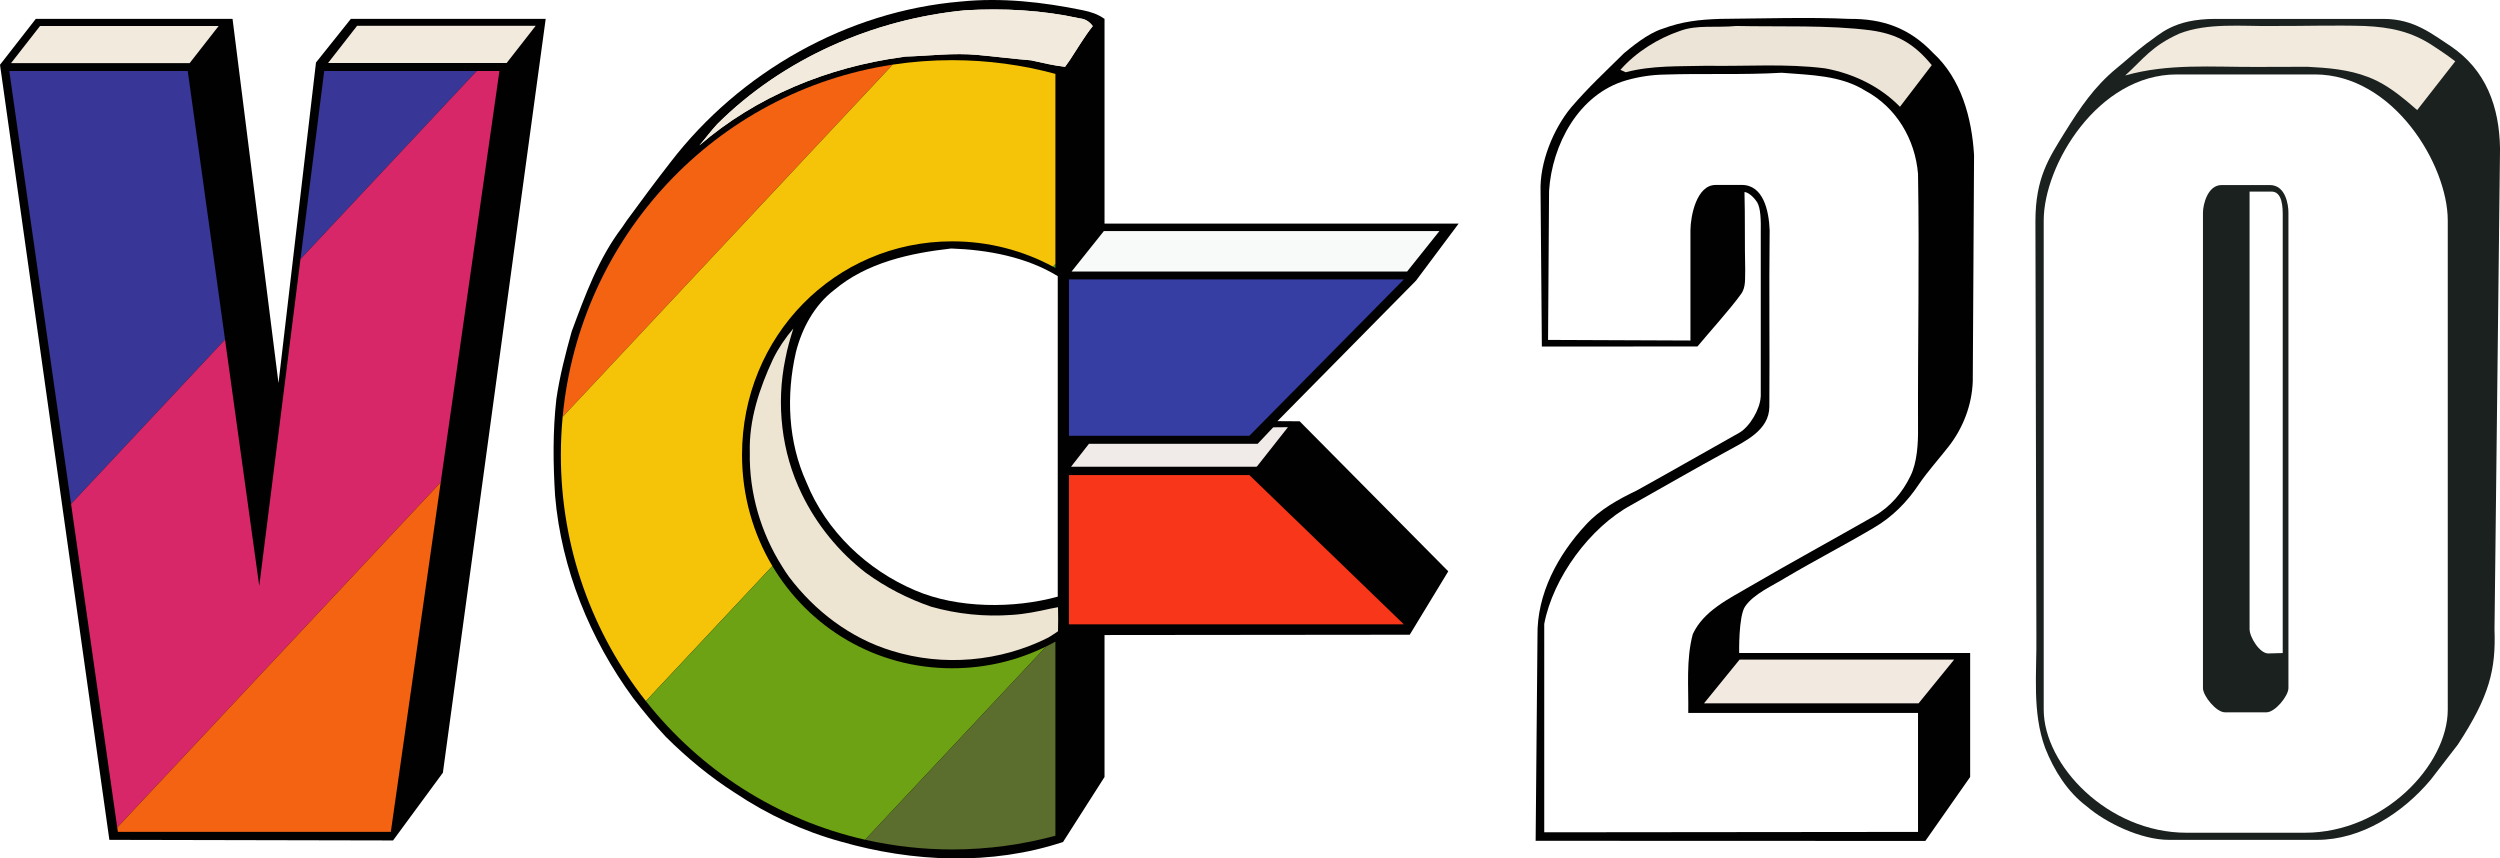 <?xml version="1.0" encoding="UTF-8" standalone="no"?>
<svg
   xmlns:dc="http://purl.org/dc/elements/1.1/"
   xmlns:cc="http://creativecommons.org/ns#"
   xmlns:rdf="http://www.w3.org/1999/02/22-rdf-syntax-ns#"
   xmlns:svg="http://www.w3.org/2000/svg"
   xmlns="http://www.w3.org/2000/svg"
   xml:space="preserve"
   viewBox="0 0 225.108 77.299"
   height="77.299"
   width="225.108"
   y="0px"
   x="0px"
   id="Ebene_1"
   version="1.2"><title
     id="title4513">VC 20 logo</title><defs
     id="defs15" /><g
     transform="translate(-26,-3.8184133e-6)"
     id="g4777"><path
       d="M 125.455,1.701 C 124.819,1.259 124.241,1.077 123.497,0.921 119.886,0.179 116.188,-0.234 112.504,0.14 102.275,1.003 92.61,6.483 86.377,14.604 c -1.349,1.729 -2.653,3.49 -3.946,5.259 -0.1,0.15 -0.306,0.45 -0.406,0.6 -2.132,2.794 -3.336,6.119 -4.546,9.378 -0.56,2.008 -1.087,4.04 -1.384,6.104 -0.327,2.892 -0.294,5.813 -0.112,8.71 0.562,6.555 3.139,12.892 7.02,18.189 0.928,1.207 1.899,2.385 2.945,3.495 1.893,1.888 3.966,3.605 6.222,5.045 2.921,1.958 6.154,3.466 9.546,4.397 6.47,1.86 13.566,2.167 20.003,0.035 l 3.736,-5.853 0,-12.782 27.482,-0.028 3.469,-5.709 -13.381,-13.51 -2.002,-0.013 12.481,-12.654 3.837,-5.134 -31.886,0 0,-18.433 0,0 z m -4.212,52.022 c -3.949,1.092 -9.033,1.072 -12.823,-0.557 -4.337,-1.831 -8.018,-5.324 -9.797,-9.718 -1.67,-3.659 -1.846,-7.843 -0.957,-11.732 0.539,-2.149 1.664,-4.24 3.448,-5.606 2.933,-2.471 6.823,-3.315 10.536,-3.734 3.271,0.112 6.766,0.756 9.593,2.488 l 4.5e-4,28.859 0,0 z"
       id="path3"
       style="fill:#010101" /><path
       d="m 61.391,75.678 4.488,-6.101 9.257,-67.876 -17.545,0 -3.138,3.927 -3.376,28.864 -4.138,-32.791 -17.717,0 -3.221,4.131 9.847,69.791 25.544,0.054 z"
       id="path5"
       style="fill:#010101" /><path
       d="m 225.49,1.701 c -3.828,0 -5.036,1.423 -6.203,2.209 -1.001,0.756 -1.707,1.424 -2.674,2.213 -2.045,1.679 -3.295,3.553 -4.687,5.787 -1.424,2.307 -2.65,4.092 -2.65,8.018 l 0.086,37.313 c 0.047,3.374 -0.402,6.875 0.794,10.117 0.794,2.014 2.01,3.963 3.769,5.271 1.649,1.422 4.808,2.995 7.385,2.995 l 13.324,0 c 4.013,0 7.73,-2.43 10.233,-5.411 l 2.442,-3.165 c 2.859,-4.38 3.434,-6.747 3.304,-10.373 l 0.497,-43.3 c -0.059,-3.766 -1.257,-7.065 -4.439,-9.217 -1.617,-1.043 -3.271,-2.455 -6.027,-2.455 l -15.154,0 0.001,-0.002 0,0 z m 3.069,15.551 1.899,0 c 1.086,-0.072 1.087,1.465 1.087,2.183 l -9e-4,39.368 -1.309,0.036 c -0.763,0 -1.675,-1.466 -1.675,-2.183 l -4.5e-4,-39.404 z"
       id="path7"
       style="fill:#1a211f;fill-opacity:1" /><path
       d="m 184.536,35.729 c -0.047,1.101 -0.99,2.708 -1.926,3.238 -3.084,1.726 -6.145,3.49 -9.236,5.2 -1.661,0.798 -3.314,1.708 -4.573,3.08 -2.517,2.706 -4.419,6.219 -4.361,10.003 l -0.166,18.459 35.091,0.012 4.034,-5.76 0,-11.16 -20.799,0 c 0,0 -0.067,-3.314 0.534,-4.191 0.788,-1.149 2.467,-1.858 3.669,-2.606 2.603,-1.541 5.297,-2.926 7.903,-4.47 1.667,-0.961 3.036,-2.35 4.093,-3.952 0.819,-1.189 1.791,-2.261 2.678,-3.398 1.296,-1.666 2.08,-3.725 2.157,-5.839 l 0.116,-20.371 c -0.197,-3.336 -1.147,-6.879 -3.689,-9.208 -2.129,-2.241 -4.527,-3.1 -7.595,-3.065 -3.297,-0.171 -8.28,-0.024 -11.582,0 -1.874,0.062 -3.406,0.228 -5.172,0.885 -1.378,0.424 -2.91,1.737 -3.485,2.209 -1.775,1.755 -3.144,3.006 -4.774,4.896 -1.605,1.95 -2.827,4.965 -2.737,7.547 l 0.117,13.966 14.01,-0.006 c 0.972,-1.172 3.034,-3.463 3.914,-4.708 0.479,-0.63 0.35,-1.47 0.386,-2.209 -0.053,-2.132 -0.004,-4.856 -0.065,-6.988 0.259,0.003 0.747,0.324 1.139,0.917 0.32,0.534 0.348,1.565 0.327,2.822 l 0,14.698 -0.006,-4.48e-4 0,0 z"
       id="path9"
       style="fill:#010101" /><path
       style="color:#000000;clip-rule:nonzero;display:inline;overflow:visible;visibility:visible;opacity:1;isolation:auto;mix-blend-mode:normal;color-interpolation:sRGB;color-interpolation-filters:linearRGB;solid-color:#000000;solid-opacity:1;fill:#f1eadd;fill-opacity:1;fill-rule:nonzero;stroke-width:1;stroke-linecap:butt;stroke-linejoin:miter;stroke-miterlimit:4;stroke-dasharray:none;stroke-dashoffset:0;stroke-opacity:1;color-rendering:auto;image-rendering:auto;shape-rendering:auto;text-rendering:auto;enable-background:accumulate"
       id="path13"
       d="M 123.246,1.66 C 119.842,0.909 116.35,0.72 112.875,0.929 104.588,1.742 96.511,5.278 90.584,11.173 90.016,11.786 89.521,12.463 88.974,13.093 94.08,8.677 100.593,6.029 107.257,5.137 l 0.242,-0.041 c 2.173,-0.062 4.349,-0.354 6.522,-0.15 1.611,0.147 3.213,0.356 4.827,0.486 1.013,0.224 2.019,0.471 3.053,0.583 0.109,-0.153 0.327,-0.459 0.436,-0.613 0.677,-1.022 1.29,-2.091 2.055,-3.051 -0.273,-0.386 -0.668,-0.651 -1.145,-0.692 z" /><path
       style="color:#000000;clip-rule:nonzero;display:inline;overflow:visible;visibility:visible;opacity:1;isolation:auto;mix-blend-mode:normal;color-interpolation:sRGB;color-interpolation-filters:linearRGB;solid-color:#000000;solid-opacity:1;fill:#ece4d6;fill-opacity:1;fill-rule:nonzero;stroke-width:1;stroke-linecap:butt;stroke-linejoin:miter;stroke-miterlimit:4;stroke-dasharray:none;stroke-dashoffset:0;stroke-opacity:1;color-rendering:auto;image-rendering:auto;shape-rendering:auto;text-rendering:auto;enable-background:accumulate"
       id="path15"
       d="m 199.943,5.864 c -1.577,-1.914 -3.07,-2.793 -5.489,-3.132 -3.804,-0.495 -8.281,-0.307 -12.104,-0.393 -1.966,0.181 -3.521,-0.126 -5.072,0.442 -2.007,0.686 -3.95,1.897 -5.358,3.492 l -0.012,0.015 c 0.118,0.056 0.354,0.162 0.472,0.218 2.382,-0.633 4.864,-0.518 7.307,-0.583 3.545,0.062 7.104,-0.215 10.633,0.229 2.528,0.459 4.954,1.611 6.758,3.463 l 2.866,-3.752 z" /><path
       style="fill:#eee4d2;fill-opacity:1"
       id="path17"
       d="m 120.569,54.809 c -1.139,0.252 -2.288,0.489 -3.454,0.559 -2.444,0.18 -4.917,-0.07 -7.272,-0.739 -2.093,-0.718 -4.087,-1.743 -5.877,-3.048 -2.438,-1.884 -4.435,-4.335 -5.774,-7.108 -1.829,-3.744 -2.323,-8.106 -1.472,-12.182 0.168,-0.922 0.439,-1.82 0.716,-2.712 -0.716,0.842 -1.343,1.758 -1.829,2.753 -1.225,2.629 -2.179,5.489 -2.091,8.424 -0.068,3.61 0.986,7.217 2.918,10.262 0.188,0.309 0.388,0.616 0.604,0.913 2.326,3.084 5.539,5.541 9.261,6.667 4.62,1.447 9.77,0.989 14.09,-1.187 0.298,-0.178 0.589,-0.374 0.877,-0.569 0.018,-0.721 0.02,-1.446 0,-2.167 -0.174,0.032 -0.522,0.097 -0.695,0.132 z" /><path
       style="color:#000000;clip-rule:nonzero;display:inline;overflow:visible;visibility:visible;opacity:1;isolation:auto;mix-blend-mode:normal;color-interpolation:sRGB;color-interpolation-filters:linearRGB;solid-color:#000000;solid-opacity:1;fill:#f1eadd;fill-opacity:1;fill-rule:nonzero;stroke-width:1;stroke-linecap:butt;stroke-linejoin:miter;stroke-miterlimit:4;stroke-dasharray:none;stroke-dashoffset:0;stroke-opacity:1;color-rendering:auto;image-rendering:auto;shape-rendering:auto;text-rendering:auto;enable-background:accumulate"
       id="path19"
       d="m 247.078,5.521 c -0.607,-0.471 -1.381,-0.999 -2.026,-1.414 -1.943,-1.278 -3.818,-1.658 -6.115,-1.767 -2.58,-0.085 -5.816,0.015 -8.392,0 -2.674,0.039 -5.765,-0.311 -8.312,0.687 -2.503,1.129 -3.21,2.258 -4.874,3.772 3.837,-1.101 7.852,-0.757 11.792,-0.772 1.549,-0.021 3.098,0.006 4.649,-0.012 1.821,0.094 3.678,0.244 5.398,0.907 1.301,0.48 2.444,1.302 3.507,2.179 0.315,0.268 0.627,0.539 0.945,0.81 l 3.429,-4.39 z" /><g
       id="g25"
       transform="matrix(0.448,0,0,0.448,-4.246,-1.145)"><path
         style="fill:#ffffff"
         id="path27"
         d="m 412.327,39.73 c -3.818,0 -5.033,6.22 -5.053,9.118 l 0,22.146 -28.619,-0.119 0.203,-29.953 c 0.599,-9.332 5.961,-19.413 15.417,-22.192 2.51,-0.729 5.109,-1.137 7.728,-1.183 7.867,-0.27 15.753,0.092 23.612,-0.368 5.704,0.466 11.819,0.473 16.837,3.627 6.176,3.325 9.979,9.693 10.564,16.692 0.288,17.296 -0.063,33.852 0,51.148 0.041,2.978 -0.179,6.892 -1.519,9.573 -1.578,3.285 -4.035,6.211 -7.223,8.023 -8.341,4.764 -16.771,9.357 -25.063,14.193 -4.259,2.512 -9.286,4.869 -11.468,9.582 -1.367,5.149 -0.828,10.561 -0.907,15.83 l 46.18,0 0,23.914 -75.127,0.077 0,-41.877 c 1.764,-9.315 9.229,-19.446 17.486,-23.894 6.44,-3.629 12.834,-7.318 19.32,-10.86 3.549,-1.959 8.411,-4.16 8.438,-8.898 0.093,-12.907 -0.085,-22.541 0.063,-35.454 -0.147,-3.998 -1.285,-9.131 -5.61,-9.131 l -5.259,0 0,0.006 0,0 z" /></g><polygon
       style="fill:#363da3;fill-opacity:1"
       id="polygon29"
       points="282.364,58.709 349.673,58.709 318.623,90.148 282.364,90.148 "
       transform="matrix(0.448,0,0,0.448,-4.246,-1.145)" /><polygon
       style="fill:#f8361a;fill-opacity:1"
       id="polygon31"
       points="282.364,128.046 349.673,128.046 318.623,98.044 282.364,98.044 "
       transform="matrix(0.448,0,0,0.448,-4.246,-1.145)" /><path
       style="fill:#ffffff"
       id="path33"
       d="m 233.541,74.982 c 7.104,0 12.863,-6.102 12.863,-11.086 l 0,-44.048 c 0,-4.984 -4.876,-13.146 -11.978,-13.146 l -12.425,0 c -7.104,0 -11.979,8.163 -11.979,13.146 l 0,44.048 c 0,4.984 5.76,11.086 12.863,11.086 l 10.657,0 0,4.48e-4 z m -9.178,-55.843 c 0,-0.718 0.42,-2.477 1.674,-2.477 l 4.346,0 c 1.417,0 1.675,1.76 1.675,2.477 l 0,42.816 c 0,0.718 -1.208,2.183 -1.97,2.183 l -3.757,0 c -0.763,0 -1.97,-1.466 -1.97,-2.183 l 9e-4,-42.816 0,0 z" /><polygon
       points="53.426,7.775 17.528,7.775 11.695,15.246 47.592,15.246 "
       id="polygon35"
       style="color:#000000;clip-rule:nonzero;display:inline;overflow:visible;visibility:visible;opacity:1;isolation:auto;mix-blend-mode:normal;color-interpolation:sRGB;color-interpolation-filters:linearRGB;solid-color:#000000;solid-opacity:1;fill:#f1eadd;fill-opacity:1;fill-rule:nonzero;stroke-width:1;stroke-linecap:butt;stroke-linejoin:miter;stroke-miterlimit:4;stroke-dasharray:none;stroke-dashoffset:0;stroke-opacity:1;color-rendering:auto;image-rendering:auto;shape-rendering:auto;text-rendering:auto;enable-background:accumulate"
       transform="matrix(0.448,0,0,0.448,21.754,-1.145)" /><polygon
       points="117.142,7.748 81.245,7.748 75.412,15.219 111.309,15.219 "
       id="polygon37"
       style="color:#000000;clip-rule:nonzero;display:inline;overflow:visible;visibility:visible;opacity:1;isolation:auto;mix-blend-mode:normal;color-interpolation:sRGB;color-interpolation-filters:linearRGB;solid-color:#000000;solid-opacity:1;fill:#f1eadd;fill-opacity:1;fill-rule:nonzero;stroke-width:1;stroke-linecap:butt;stroke-linejoin:miter;stroke-miterlimit:4;stroke-dasharray:none;stroke-dashoffset:0;stroke-opacity:1;color-rendering:auto;image-rendering:auto;shape-rendering:auto;text-rendering:auto;enable-background:accumulate"
       transform="matrix(0.448,0,0,0.448,21.754,-1.145)" /><polygon
       points="289.379,48.999 282.889,57.126 350.329,57.126 356.82,48.999 "
       id="polygon41"
       style="fill:#f7faf9;fill-opacity:1"
       transform="matrix(0.448,0,0,0.448,-4.246,-1.145)" /><polygon
       points="323.417,88.443 320.288,91.757 286.377,91.757 282.778,96.365 320.04,96.365 320.083,96.311 320.149,96.311 326.377,88.416 "
       id="polygon43"
       style="color:#000000;clip-rule:nonzero;display:inline;overflow:visible;visibility:visible;opacity:1;isolation:auto;mix-blend-mode:normal;color-interpolation:sRGB;color-interpolation-filters:linearRGB;solid-color:#000000;solid-opacity:1;fill:#f0ebe9;fill-opacity:1;fill-rule:nonzero;stroke-width:1;stroke-linecap:butt;stroke-linejoin:miter;stroke-miterlimit:4;stroke-dasharray:none;stroke-dashoffset:0;stroke-opacity:1;color-rendering:auto;image-rendering:auto;shape-rendering:auto;text-rendering:auto;enable-background:accumulate"
       transform="matrix(0.448,0,0,0.448,-4.246,-1.145)" /><polygon
       points="417.148,135.132 410.001,143.917 453.127,143.917 460.274,135.132 "
       id="polygon45"
       style="fill:#f2eae1;fill-opacity:1"
       transform="matrix(0.448,0,0,0.448,-4.246,-1.145)" /><polygon
       style="fill:#383696;fill-opacity:1"
       id="polygon49"
       points="23.762,103.844 54.708,70.815 47.213,16.826 11.343,16.826 "
       transform="matrix(0.448,0,0,0.448,21.754,-1.145)" /><polygon
       style="color:#000000;clip-rule:nonzero;display:inline;overflow:visible;visibility:visible;opacity:1;isolation:auto;mix-blend-mode:normal;color-interpolation:sRGB;color-interpolation-filters:linearRGB;solid-color:#000000;solid-opacity:1;fill:#383696;fill-opacity:1;fill-rule:nonzero;stroke-width:1;stroke-linecap:butt;stroke-linejoin:miter;stroke-miterlimit:4;stroke-dasharray:none;stroke-dashoffset:0;stroke-opacity:1;color-rendering:auto;image-rendering:auto;shape-rendering:auto;text-rendering:auto;enable-background:accumulate"
       id="polygon51"
       points="69.871,54.633 105.295,16.826 74.639,16.826 "
       transform="matrix(0.448,0,0,0.448,21.754,-1.145)" /><polygon
       style="fill:#d82768;fill-opacity:1"
       id="polygon55"
       points="98.056,99.495 109.855,16.826 105.521,16.826 105.295,16.826 69.871,54.633 69.835,54.913 61.583,120.334 54.737,71.026 54.708,70.815 23.762,103.844 23.792,104.055 33.044,168.881 "
       transform="matrix(0.448,0,0,0.448,21.754,-1.145)" /><path
       style="fill:#f36312;fill-opacity:1"
       id="path57"
       d="M 76.662,37.535 106.376,5.82 C 90.447,8.242 78.183,21.294 76.662,37.535 Z" /><polygon
       style="color:#000000;clip-rule:nonzero;display:inline;overflow:visible;visibility:visible;opacity:1;isolation:auto;mix-blend-mode:normal;color-interpolation:sRGB;color-interpolation-filters:linearRGB;solid-color:#000000;solid-opacity:1;fill:#f36312;fill-opacity:1;fill-rule:nonzero;stroke-width:1;stroke-linecap:butt;stroke-linejoin:miter;stroke-miterlimit:4;stroke-dasharray:none;stroke-dashoffset:0;stroke-opacity:1;color-rendering:auto;image-rendering:auto;shape-rendering:auto;text-rendering:auto;enable-background:accumulate"
       id="polygon59"
       points="98.044,99.577 98.056,99.495 33.044,168.881 33.053,168.939 33.169,169.752 88.028,169.752 "
       transform="matrix(0.448,0,0,0.448,21.754,-1.145)" /><path
       d="m 111.74,5.417 c -1.804,0 -3.575,0.136 -5.302,0.395 -0.021,0.003 -0.041,0.006 -0.061,0.009 L 76.662,37.535 c -0.002,0.021 -0.004,0.042 -0.005,0.062 -0.102,1.105 -0.156,2.223 -0.156,3.353 0,8.39 2.855,16.1 7.656,22.177 L 95.548,50.969 C 93.809,48.051 92.814,44.622 92.814,40.951 c 0,-10.615 8.311,-19.22 18.927,-19.22 3.281,0 6.369,0.826 9.071,2.276 l 0.22,-0.234 0,-17.121 c -2.962,-0.801 -6.076,-1.235 -9.291,-1.235 z"
       id="path65"
       style="fill:#f5c408;fill-opacity:1" /><path
       style="fill:#6ca213;fill-opacity:1"
       id="path69"
       d="m 111.74,60.173 c -6.939,0 -12.893,-3.679 -16.185,-9.192 -0.002,-0.004 -0.004,-0.008 -0.007,-0.01 L 84.156,63.129 c 0.003,0.004 0.005,0.007 0.008,0.009 4.884,6.179 11.779,10.672 19.735,12.475 l 16.312,-17.41 c -2.556,1.259 -5.429,1.969 -8.47,1.969 z" /><path
       style="fill:#53a520"
       id="path71"
       d="m 120.811,24.007 c 0.004,0.002 0.008,0.004 0.012,0.006 0.069,0.038 0.139,0.073 0.208,0.112 l 0,-0.333 0,-0.019 -0.22,0.234 z" /><path
       style="fill:#5b6e2d;fill-opacity:1"
       id="path73"
       d="m 120.311,58.154 c -0.034,0.017 -0.067,0.033 -0.101,0.05 L 103.899,75.613 c 0.015,0.003 0.03,0.006 0.045,0.009 2.504,0.565 5.112,0.865 7.796,0.865 3.215,0 6.329,-0.436 9.291,-1.235 l 0,-17.474 c -0.237,0.13 -0.477,0.255 -0.72,0.375 z" /><path
       style="color:#000000;clip-rule:nonzero;display:inline;overflow:visible;visibility:visible;opacity:1;isolation:auto;mix-blend-mode:normal;color-interpolation:sRGB;color-interpolation-filters:linearRGB;solid-color:#000000;solid-opacity:1;fill:#f1eadd;fill-opacity:1;fill-rule:nonzero;stroke-width:1;stroke-linecap:butt;stroke-linejoin:miter;stroke-miterlimit:4;stroke-dasharray:none;stroke-dashoffset:0;stroke-opacity:1;color-rendering:auto;image-rendering:auto;shape-rendering:auto;text-rendering:auto;enable-background:accumulate"
       id="path13-3"
       d="M 123.246,1.66 C 119.842,0.909 116.35,0.72 112.875,0.929 104.588,1.742 96.511,5.278 90.584,11.173 90.016,11.786 89.521,12.463 88.974,13.093 94.08,8.677 100.593,6.029 107.257,5.137 l 0.242,-0.041 c 2.173,-0.062 4.349,-0.354 6.522,-0.15 1.611,0.147 3.213,0.356 4.827,0.486 1.013,0.224 2.019,0.471 3.053,0.583 0.109,-0.153 0.327,-0.459 0.436,-0.613 0.677,-1.022 1.29,-2.091 2.055,-3.051 -0.273,-0.386 -0.668,-0.651 -1.145,-0.692 z" /></g></svg>